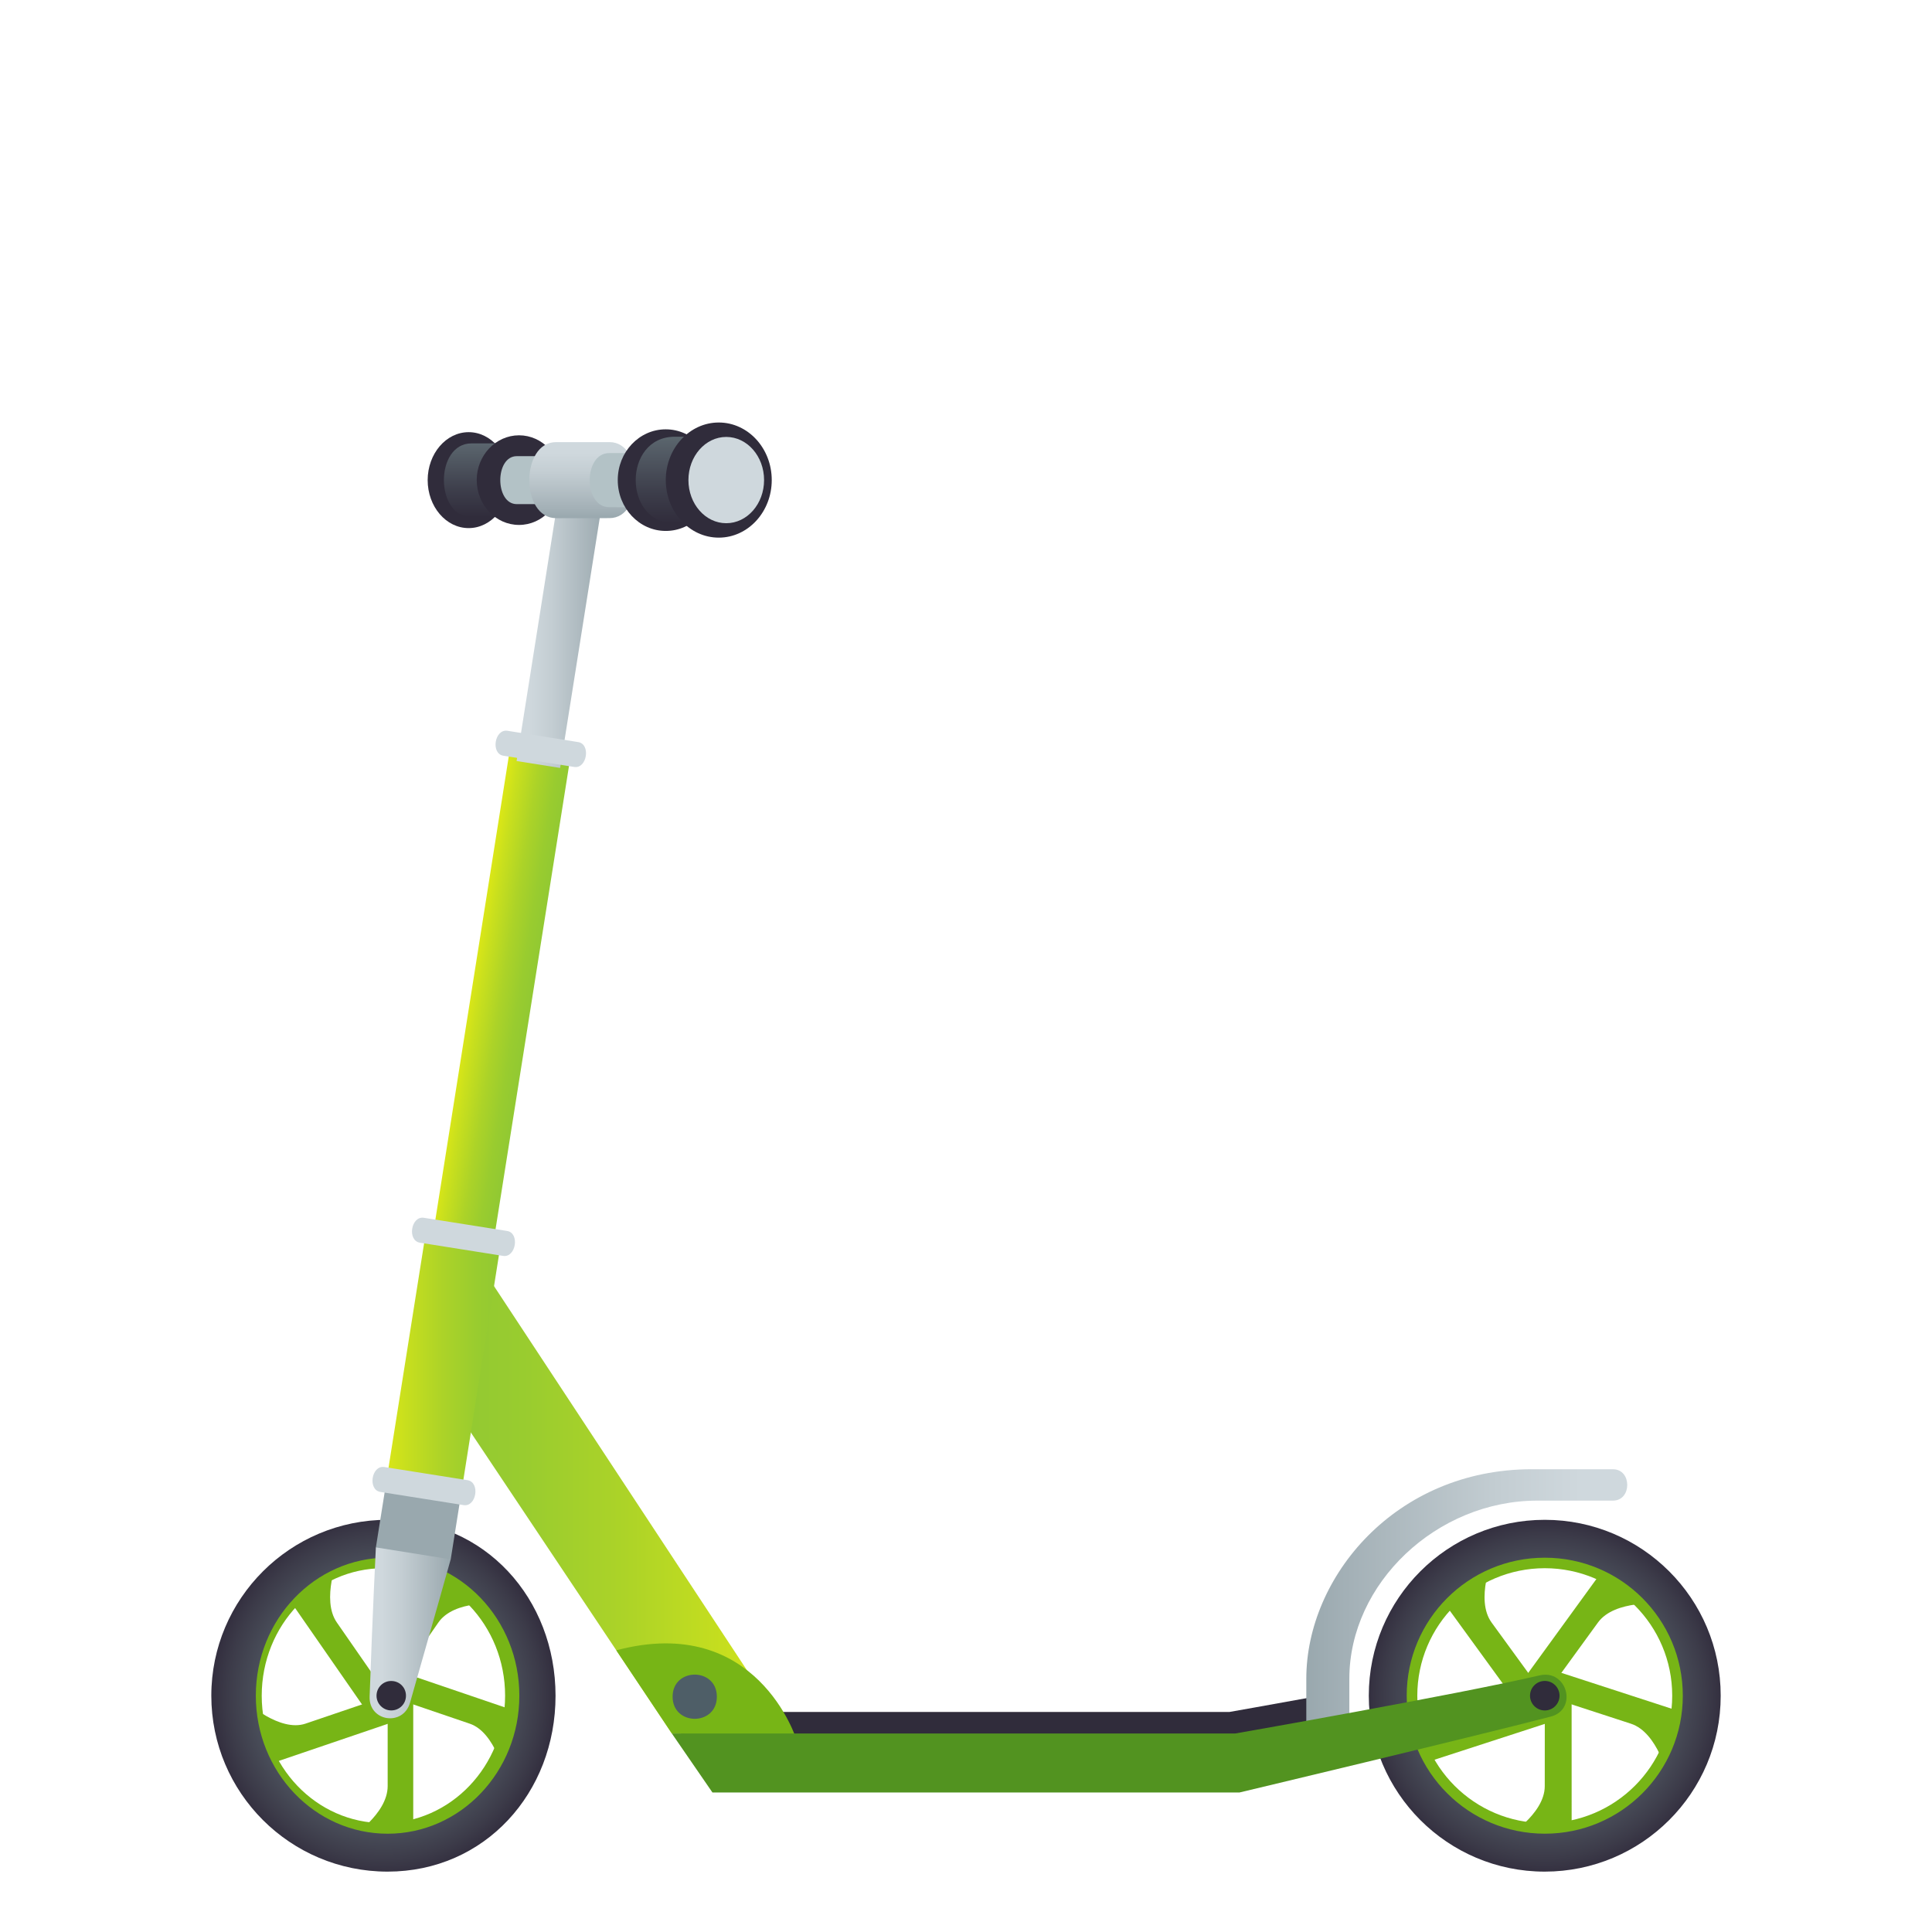 <svg enable-background="new 0 0 64 64" height="64" viewBox="0 0 64 64" width="64" xmlns="http://www.w3.org/2000/svg" xmlns:xlink="http://www.w3.org/1999/xlink"><linearGradient id="a"><stop offset="0" stop-color="#92c932"/><stop offset=".208" stop-color="#99cc2f"/><stop offset=".506" stop-color="#acd328"/><stop offset=".856" stop-color="#cae01d"/><stop offset="1" stop-color="#d9e617"/></linearGradient><linearGradient id="b" gradientUnits="userSpaceOnUse" x1="15.04" x2="26.124" xlink:href="#a" y1="49.606" y2="49.606"/><linearGradient id="c"><stop offset="0" stop-color="#99a8ae"/><stop offset=".123" stop-color="#a3b0b6"/><stop offset=".594" stop-color="#c3cdd2"/><stop offset=".855" stop-color="#cfd8dd"/></linearGradient><linearGradient id="d" gradientUnits="userSpaceOnUse" x1="43.274" x2="53.906" xlink:href="#c" y1="53.142" y2="53.142"/><linearGradient id="e"><stop offset=".491" stop-color="#5b666e"/><stop offset=".644" stop-color="#525a64"/><stop offset=".918" stop-color="#3c3b49"/><stop offset="1" stop-color="#343040"/></linearGradient><radialGradient id="f" cx="-27.476" cy="57.43" gradientTransform="matrix(.954 0 0 1 38.922 -1.227)" gradientUnits="userSpaceOnUse" r="5.903" xlink:href="#e"/><radialGradient id="g" cx="49.4" cy="57.43" gradientTransform="matrix(1 0 0 1 1.772 -1.227)" gradientUnits="userSpaceOnUse" r="5.829" xlink:href="#e"/><linearGradient id="h" gradientUnits="userSpaceOnUse" x1="12.813" x2="16.574" y1="45.133" y2="45.133"><stop offset="0" stop-color="#d9e617"/><stop offset=".144" stop-color="#cae01d"/><stop offset=".494" stop-color="#acd328"/><stop offset=".791" stop-color="#99cc2f"/><stop offset="1" stop-color="#92c932"/></linearGradient><linearGradient id="i" gradientUnits="userSpaceOnUse" x1="17.622" x2="15.662" xlink:href="#a" y1="32.922" y2="32.596"/><linearGradient id="j"><stop offset=".145" stop-color="#cfd8dd"/><stop offset=".406" stop-color="#c3cdd2"/><stop offset=".877" stop-color="#a3b0b6"/><stop offset="1" stop-color="#99a8ae"/></linearGradient><linearGradient id="k" gradientUnits="userSpaceOnUse" x1="17.112" x2="20.044" xlink:href="#j" y1="20.628" y2="20.628"/><linearGradient id="l" gradientUnits="userSpaceOnUse" x1="12.244" x2="14.931" xlink:href="#j" y1="54.09" y2="54.09"/><linearGradient id="m"><stop offset="0" stop-color="#302c3b"/><stop offset=".364" stop-color="#3d3e4b"/><stop offset="1" stop-color="#5b666e"/></linearGradient><linearGradient id="n" gradientUnits="userSpaceOnUse" x1="15.994" x2="15.994" xlink:href="#m" y1="17.125" y2="14.686"/><linearGradient id="o" gradientUnits="userSpaceOnUse" x1="19.297" x2="19.297" xlink:href="#c" y1="17.165" y2="14.646"/><linearGradient id="p" gradientUnits="userSpaceOnUse" x1="22.552" x2="22.552" xlink:href="#m" y1="17.342" y2="14.467"/><path d="m43.632 56.19c-1.654.301-2.9.52-2.9.52h-18.664l1.345 1.956 17.455-.002s1.178-.28 2.764-.662z" fill="#302c3b"/><path d="m15.826 41.786-.786 4.832 7.216 10.806 3.868.001z" fill="url(#b)"/><path d="m20.415 54.669 1.841 2.755 4.128.203s-1.299-4.201-5.969-2.958z" fill="#77b516"/><path d="m43.273 57.615s-.001-1.176 0-2.004c0-3.376 2.956-6.938 7.466-6.941.868-.002 1.92.001 2.694.001.629.001.629 1.038 0 1.039-.856 0-1.632-.002-2.501 0-3.342-.001-6.233 2.742-6.233 5.899v1.826z" fill="url(#d)"/><g fill="#77b516"><path d="m13.688 61.535-2.104-.644s1.258-.783 1.258-1.725c-.001-1.287 0-2.994 0-2.994l.847-.002v5.365z"/><path d="m17.973 56.985-1.236 1.895s-.321-1.494-1.177-1.781c-1.17-.4-2.719-.926-2.719-.926l.262-.847z"/><path d="m15.163 51.31 1.34 1.816s-1.455-.139-1.981.621c-.727 1.043-1.681 2.426-1.681 2.426l-.688-.523z"/><path d="m9.141 52.354 2.067-.775s-.579 1.409-.049 2.169c.722 1.043 1.682 2.425 1.682 2.425l-.688.521z"/><path d="m8.229 58.675-.064-2.298s1.099 1.009 1.954.721c1.172-.4 2.723-.925 2.723-.925l.262.843z"/><path d="m12.7 50.792c-2.836-.001-5.134 2.41-5.138 5.38 0 2.972 2.301 5.38 5.14 5.379 2.836 0 5.135-2.407 5.136-5.38-.001-2.97-2.3-5.378-5.138-5.379zm.002 9.601c-2.227 0-4.032-1.889-4.032-4.221 0-2.334 1.806-4.222 4.032-4.223 2.225.001 4.03 1.892 4.03 4.223s-1.804 4.221-4.03 4.221z"/></g><path d="m12.841 50.345c-3.227 0-5.839 2.611-5.841 5.825 0 3.219 2.614 5.83 5.84 5.83 3.224-.002 5.563-2.611 5.563-5.827-.002-3.217-2.34-5.827-5.562-5.828zm0 10.399c-2.414-.001-4.368-2.047-4.366-4.573-.002-2.525 1.953-4.569 4.366-4.572 2.408.001 4.363 2.047 4.363 4.572-.001 2.527-1.953 4.574-4.363 4.573z" fill="url(#f)"/><path d="m52.063 61.534-2.206-.642s1.316-.783 1.315-1.724c0-1.289.002-2.998.002-2.998l.888.001z" fill="#77b516"/><path d="m56.551 56.986-1.293 1.896s-.339-1.494-1.235-1.783c-1.225-.401-2.849-.928-2.849-.928l.273-.845z" fill="#77b516"/><path d="m53.608 51.309 1.405 1.815s-1.525-.137-2.077.622c-.76 1.045-1.763 2.425-1.763 2.425l-.719-.52z" fill="#77b516"/><path d="m47.298 52.354 2.165-.775s-.605 1.407-.053 2.168c.759 1.042 1.764 2.424 1.764 2.424l-.72.523z" fill="#77b516"/><path d="m46.343 58.675-.069-2.298s1.155 1.011 2.048.721c1.229-.399 2.853-.927 2.853-.927l.274.846z" fill="#77b516"/><path d="m51.173 50.793c-2.974-.001-5.382 2.408-5.382 5.379-.001 2.972 2.406 5.378 5.382 5.378 2.972.001 5.382-2.404 5.382-5.38 0-2.968-2.409-5.378-5.382-5.377zm-.002 9.6c-2.332.002-4.22-1.89-4.221-4.22.001-2.332 1.89-4.223 4.223-4.224 2.333.001 4.222 1.891 4.221 4.222.001 2.332-1.889 4.221-4.223 4.222z" fill="#77b516"/><path d="m51.172 50.346c-3.218 0-5.828 2.609-5.829 5.825 0 3.218 2.611 5.829 5.829 5.829 3.22-.002 5.83-2.611 5.828-5.828.002-3.216-2.608-5.826-5.828-5.826zm.001 10.397c-2.527-.001-4.574-2.046-4.574-4.571 0-2.526 2.047-4.571 4.573-4.571 2.529-.001 4.573 2.047 4.573 4.571 0 2.525-2.045 4.573-4.572 4.571z" fill="url(#g)"/><path d="m22.256 57.424 1.345 1.955h17.455s7.613-1.813 10.313-2.514c.905-.234.547-1.577-.366-1.366-2.825.656-10.083 1.925-10.083 1.925z" fill="#529320"/><path d="m23.747 56.205c-.001.977-1.465.977-1.466 0 .001-.975 1.465-.975 1.466 0z" fill="#4e5e67"/><path d="m15.294 49.371-2.481-.39 1.282-8.086 2.479.392z" fill="url(#h)"/><path d="m16.392 40.869-1.994-.314 2.52-15.904 1.995.317z" fill="url(#i)"/><path d="m18.555 25.439-1.443-.229 1.487-9.394 1.445.23z" fill="url(#k)"/><path d="m14.931 51.654c-1.481.884-2.479-.396-2.479-.396l.32-2.012 2.479.393z" fill="#99a8ae"/><path d="m13.583 56.404c-.23.799-1.366.623-1.339-.198.095-2.721.207-4.947.207-4.947l2.479.396c.001-.001-.585 2.084-1.347 4.749z" fill="url(#l)"/><path d="m13.448 56.171c.002.271-.216.49-.488.489-.268 0-.488-.219-.487-.488 0-.272.22-.489.487-.487.272-.001.489.214.488.486z" fill="#302c3b"/><circle cx="51.173" cy="56.172" fill="#302c3b" r=".489"/><path d="m19.021 25.406-2.344-.371c-.426-.067-.295-.892.132-.827l2.342.374c.427.064.295.892-.13.824z" fill="#cfd8dd"/><path d="m15.358 49.859-2.755-.436c-.428-.067-.3-.893.13-.826l2.755.436c.426.069.294.894-.13.826z" fill="#cfd8dd"/><path d="m16.665 41.603-2.754-.437c-.429-.07-.296-.893.13-.825l2.756.436c.428.066.295.892-.132.826z" fill="#cfd8dd"/><path d="m16.884 15.903c-.002.878-.613 1.592-1.359 1.591-.749.001-1.358-.712-1.358-1.59.002-.876.608-1.588 1.359-1.588.744 0 1.356.711 1.358 1.587z" fill="#302c3b"/><path d="m16.987 14.686-1.369.002c-1.218 0-1.217 2.437 0 2.438h1.368c.395-.001.396-2.44.001-2.44z" fill="url(#n)"/><path d="m18.594 15.904c0 .819-.628 1.486-1.4 1.485-.775.001-1.402-.668-1.402-1.486 0-.815.627-1.483 1.403-1.483.771 0 1.399.666 1.399 1.484z" fill="#302c3b"/><path d="m18.503 15.11-1.384.001c-.729 0-.728 1.589.001 1.589h1.383c.412.002.411-1.589 0-1.59z" fill="#b3c2c6"/><path d="m20.195 14.646h-1.775c-1.182 0-1.181 2.518.001 2.519l1.773-.002c1.153 0 1.151-2.517.001-2.517z" fill="url(#o)"/><path d="m21.87 15.007-1.689.002c-.86-.002-.862 1.794 0 1.792l1.69.002c.464 0 .465-1.794-.001-1.796z" fill="#b3c2c6"/><path d="m23.644 15.903c.001.931-.712 1.687-1.591 1.685-.877 0-1.589-.755-1.589-1.685-.001-.928.71-1.681 1.587-1.681.88-.001 1.594.752 1.593 1.681z" fill="#302c3b"/><path d="m24.043 14.467h-1.688c-1.728-.002-1.729 2.875 0 2.875h1.688z" fill="url(#p)"/><ellipse cx="23.81" cy="15.903" fill="#302c3b" rx="1.755" ry="1.907"/><ellipse cx="24.058" cy="15.903" fill="#cfd8dd" rx="1.253" ry="1.429"/></svg>